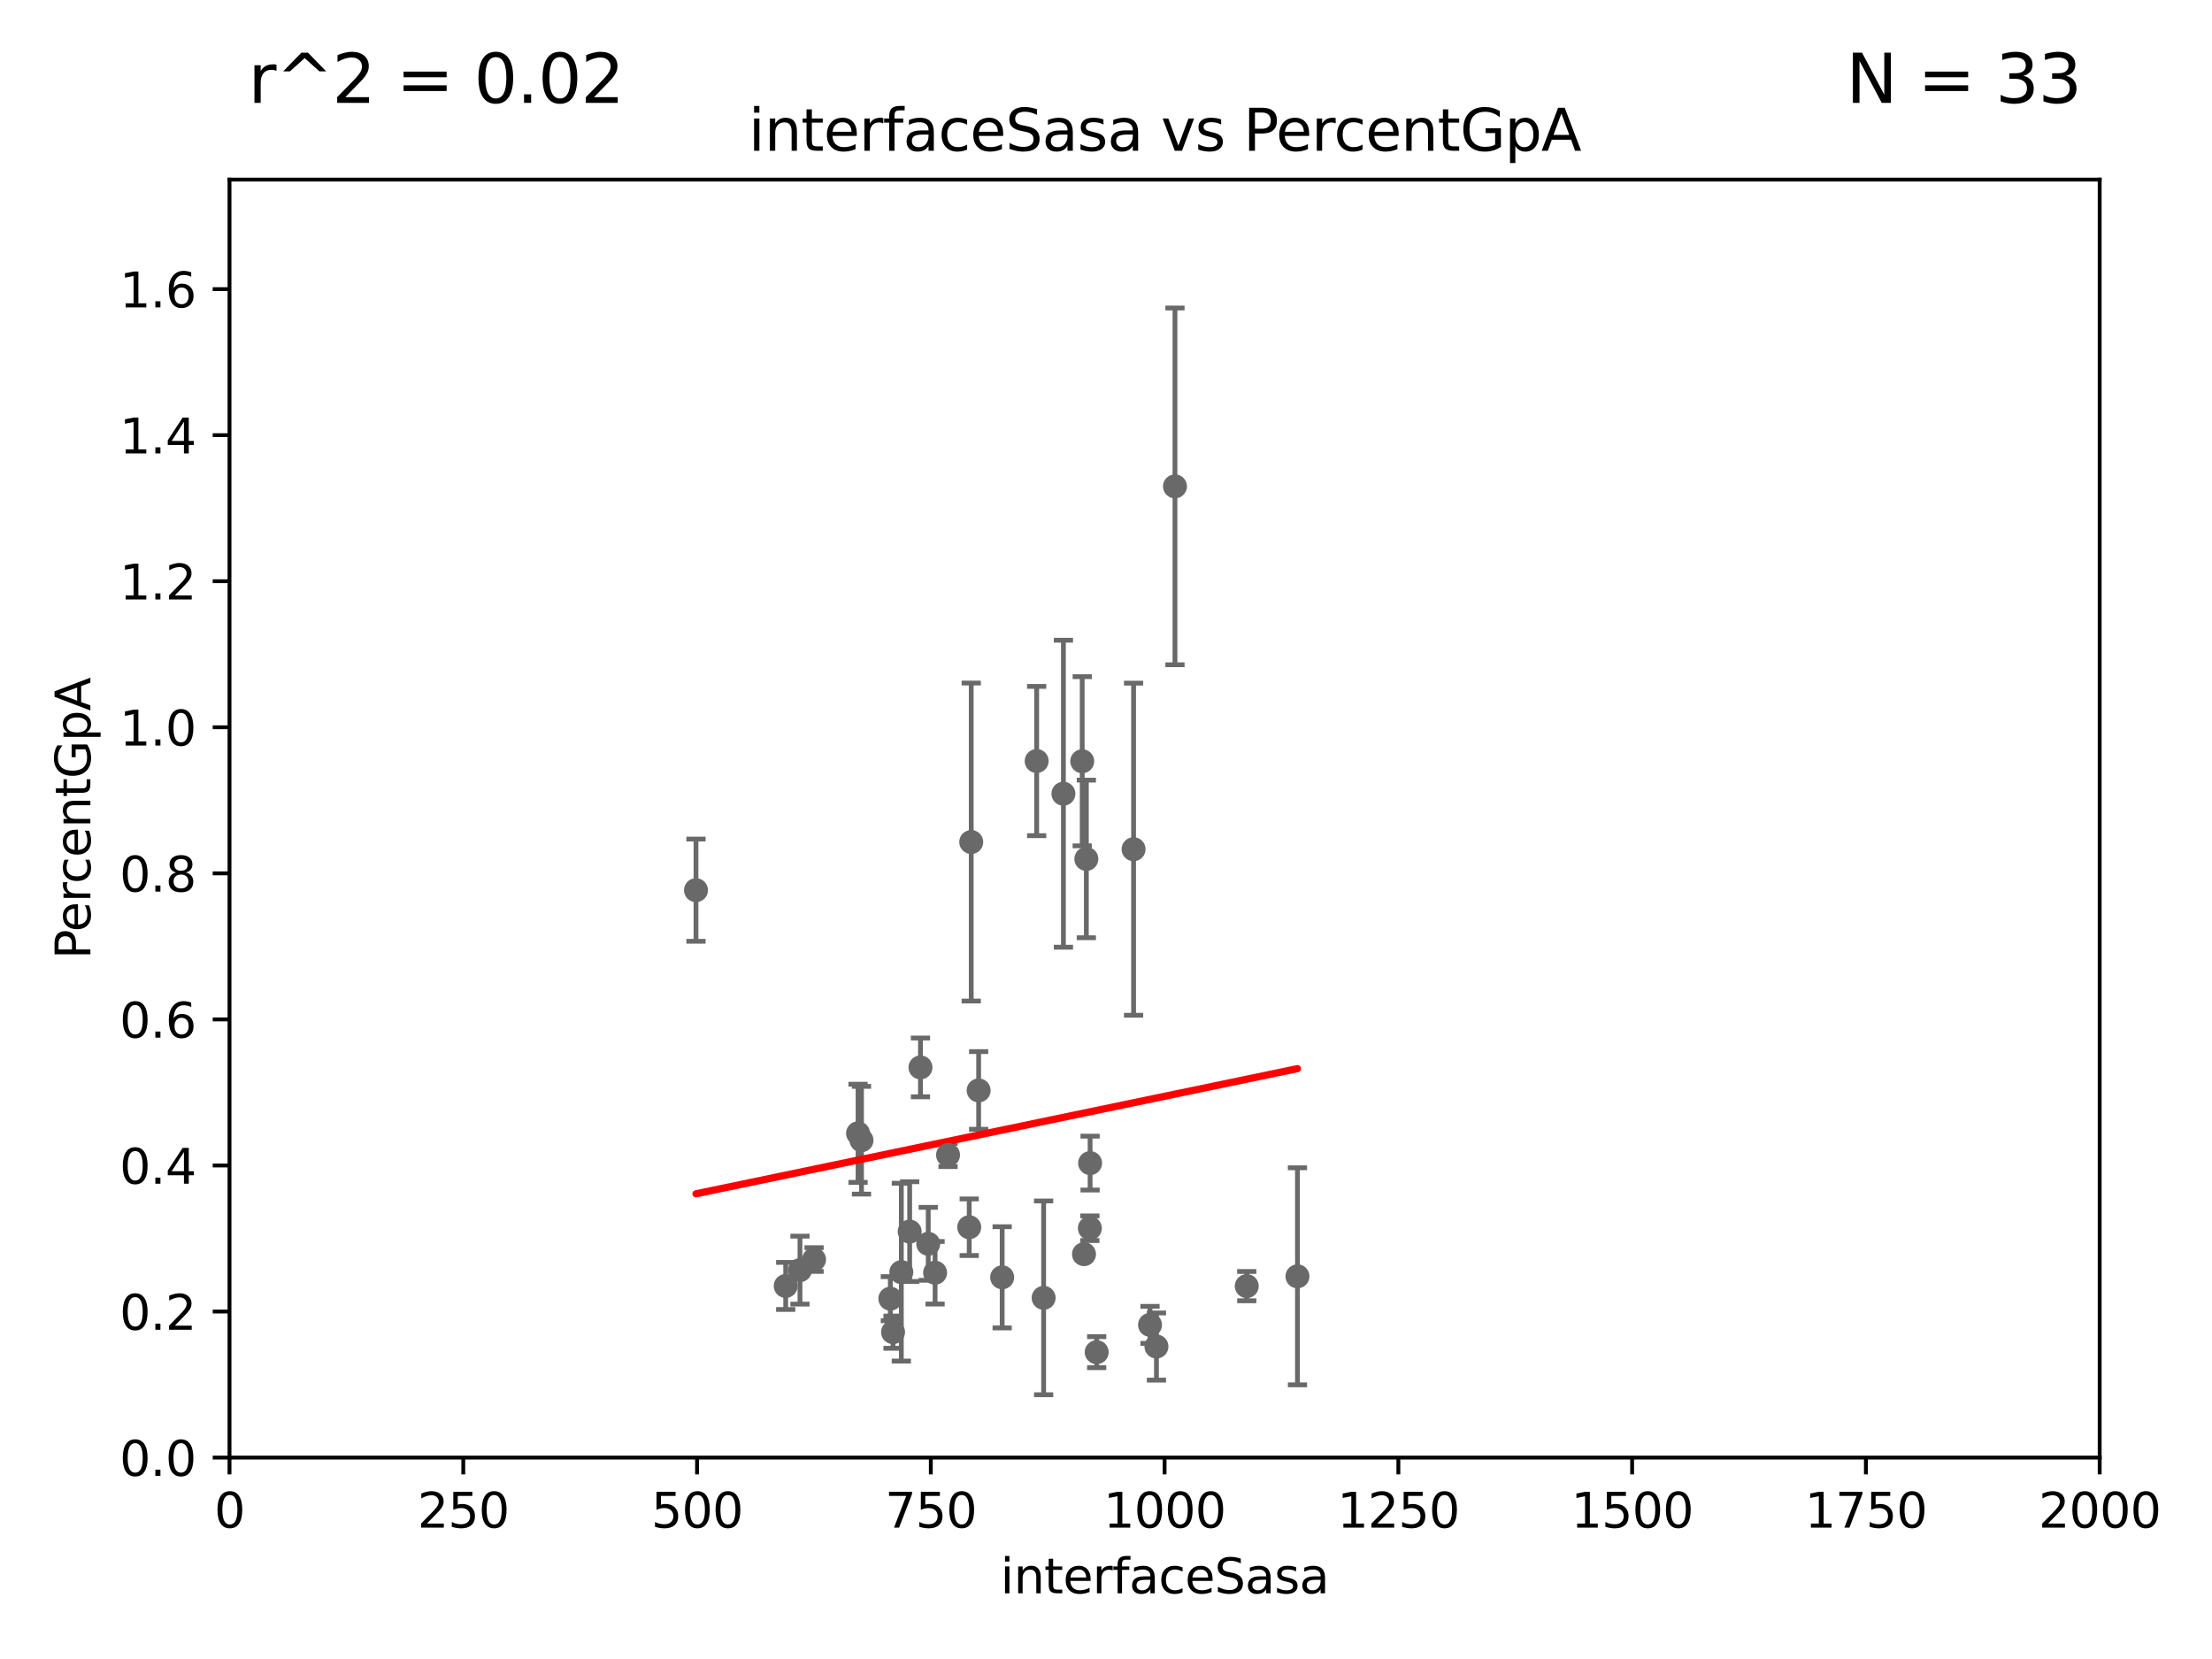 <?xml version="1.0" encoding="utf-8" standalone="no"?>
<!DOCTYPE svg PUBLIC "-//W3C//DTD SVG 1.1//EN"
  "http://www.w3.org/Graphics/SVG/1.1/DTD/svg11.dtd">
<svg xmlns:xlink="http://www.w3.org/1999/xlink" width="460.8pt" height="345.6pt" viewBox="0 0 460.8 345.6" xmlns="http://www.w3.org/2000/svg" version="1.1">
 <defs>
  <style type="text/css">*{stroke-linejoin: round; stroke-linecap: butt}</style>
 </defs>
 <g id="figure_1">
  <g id="patch_1">
   <path d="M 0 345.6 
L 460.8 345.6 
L 460.8 0 
L 0 0 
z
" style="fill: #ffffff"/>
  </g>
  <g id="axes_1">
   <g id="patch_2">
    <path d="M 47.81 303.64 
L 437.4 303.64 
L 437.4 37.411 
L 47.81 37.411 
z
" style="fill: #ffffff"/>
   </g>
   <g id="PathCollection_1">
    <defs>
     <path id="m4c3e871eb5" d="M 0 1.118 
C 0.297 1.118 0.581 1 0.791 0.791 
C 1 0.581 1.118 0.297 1.118 0 
C 1.118 -0.297 1 -0.581 0.791 -0.791 
C 0.581 -1 0.297 -1.118 0 -1.118 
C -0.297 -1.118 -0.581 -1 -0.791 -0.791 
C -1 -0.581 -1.118 -0.297 -1.118 0 
C -1.118 0.297 -1 0.581 -0.791 0.791 
C -0.581 1 -0.297 1.118 0 1.118 
z
" style="stroke: #696969"/>
    </defs>
    <g clip-path="url(#p24ee58d035)">
     <use xlink:href="#m4c3e871eb5" x="163.676" y="267.887" style="fill: #696969; stroke: #696969"/>
     <use xlink:href="#m4c3e871eb5" x="187.764" y="265.011" style="fill: #696969; stroke: #696969"/>
     <use xlink:href="#m4c3e871eb5" x="228.459" y="281.684" style="fill: #696969; stroke: #696969"/>
     <use xlink:href="#m4c3e871eb5" x="169.586" y="262.382" style="fill: #696969; stroke: #696969"/>
     <use xlink:href="#m4c3e871eb5" x="226.307" y="178.932" style="fill: #696969; stroke: #696969"/>
     <use xlink:href="#m4c3e871eb5" x="186.037" y="277.51" style="fill: #696969; stroke: #696969"/>
     <use xlink:href="#m4c3e871eb5" x="178.747" y="236.087" style="fill: #696969; stroke: #696969"/>
     <use xlink:href="#m4c3e871eb5" x="217.408" y="270.364" style="fill: #696969; stroke: #696969"/>
     <use xlink:href="#m4c3e871eb5" x="193.369" y="259.109" style="fill: #696969; stroke: #696969"/>
     <use xlink:href="#m4c3e871eb5" x="202.325" y="175.412" style="fill: #696969; stroke: #696969"/>
     <use xlink:href="#m4c3e871eb5" x="239.57" y="275.993" style="fill: #696969; stroke: #696969"/>
     <use xlink:href="#m4c3e871eb5" x="270.285" y="265.881" style="fill: #696969; stroke: #696969"/>
     <use xlink:href="#m4c3e871eb5" x="227.039" y="255.861" style="fill: #696969; stroke: #696969"/>
     <use xlink:href="#m4c3e871eb5" x="236.146" y="176.907" style="fill: #696969; stroke: #696969"/>
     <use xlink:href="#m4c3e871eb5" x="240.91" y="280.507" style="fill: #696969; stroke: #696969"/>
     <use xlink:href="#m4c3e871eb5" x="189.5" y="256.559" style="fill: #696969; stroke: #696969"/>
     <use xlink:href="#m4c3e871eb5" x="203.87" y="227.157" style="fill: #696969; stroke: #696969"/>
     <use xlink:href="#m4c3e871eb5" x="201.905" y="255.653" style="fill: #696969; stroke: #696969"/>
     <use xlink:href="#m4c3e871eb5" x="194.796" y="265.133" style="fill: #696969; stroke: #696969"/>
     <use xlink:href="#m4c3e871eb5" x="208.769" y="266.089" style="fill: #696969; stroke: #696969"/>
     <use xlink:href="#m4c3e871eb5" x="166.649" y="264.592" style="fill: #696969; stroke: #696969"/>
     <use xlink:href="#m4c3e871eb5" x="179.464" y="237.535" style="fill: #696969; stroke: #696969"/>
     <use xlink:href="#m4c3e871eb5" x="227.088" y="242.295" style="fill: #696969; stroke: #696969"/>
     <use xlink:href="#m4c3e871eb5" x="197.496" y="240.605" style="fill: #696969; stroke: #696969"/>
     <use xlink:href="#m4c3e871eb5" x="144.987" y="185.44" style="fill: #696969; stroke: #696969"/>
     <use xlink:href="#m4c3e871eb5" x="259.72" y="267.923" style="fill: #696969; stroke: #696969"/>
     <use xlink:href="#m4c3e871eb5" x="215.957" y="158.536" style="fill: #696969; stroke: #696969"/>
     <use xlink:href="#m4c3e871eb5" x="225.816" y="261.263" style="fill: #696969; stroke: #696969"/>
     <use xlink:href="#m4c3e871eb5" x="191.75" y="222.361" style="fill: #696969; stroke: #696969"/>
     <use xlink:href="#m4c3e871eb5" x="244.769" y="101.32" style="fill: #696969; stroke: #696969"/>
     <use xlink:href="#m4c3e871eb5" x="225.446" y="158.583" style="fill: #696969; stroke: #696969"/>
     <use xlink:href="#m4c3e871eb5" x="185.474" y="270.538" style="fill: #696969; stroke: #696969"/>
     <use xlink:href="#m4c3e871eb5" x="221.528" y="165.344" style="fill: #696969; stroke: #696969"/>
    </g>
   </g>
   <g id="matplotlib.axis_1">
    <g id="xtick_1">
     <g id="line2d_1">
      <defs>
       <path id="m05a9e39e7e" d="M 0 0 
L 0 3.5 
" style="stroke: #000000; stroke-width: 0.8"/>
      </defs>
      <g>
       <use xlink:href="#m05a9e39e7e" x="47.81" y="303.64" style="stroke: #000000; stroke-width: 0.8"/>
      </g>
     </g>
     <g id="text_1">
      <!-- 0 -->
      <g transform="translate(44.629 318.238)scale(0.1 -0.1)">
       <defs>
        <path id="DejaVuSans-30" d="M 2034 4250 
Q 1547 4250 1301 3770 
Q 1056 3291 1056 2328 
Q 1056 1369 1301 889 
Q 1547 409 2034 409 
Q 2525 409 2770 889 
Q 3016 1369 3016 2328 
Q 3016 3291 2770 3770 
Q 2525 4250 2034 4250 
z
M 2034 4750 
Q 2819 4750 3233 4129 
Q 3647 3509 3647 2328 
Q 3647 1150 3233 529 
Q 2819 -91 2034 -91 
Q 1250 -91 836 529 
Q 422 1150 422 2328 
Q 422 3509 836 4129 
Q 1250 4750 2034 4750 
z
" transform="scale(0.016)"/>
       </defs>
       <use xlink:href="#DejaVuSans-30"/>
      </g>
     </g>
    </g>
    <g id="xtick_2">
     <g id="line2d_2">
      <g>
       <use xlink:href="#m05a9e39e7e" x="96.509" y="303.64" style="stroke: #000000; stroke-width: 0.8"/>
      </g>
     </g>
     <g id="text_2">
      <!-- 250 -->
      <g transform="translate(86.965 318.238)scale(0.1 -0.1)">
       <defs>
        <path id="DejaVuSans-32" d="M 1228 531 
L 3431 531 
L 3431 0 
L 469 0 
L 469 531 
Q 828 903 1448 1529 
Q 2069 2156 2228 2338 
Q 2531 2678 2651 2914 
Q 2772 3150 2772 3378 
Q 2772 3750 2511 3984 
Q 2250 4219 1831 4219 
Q 1534 4219 1204 4116 
Q 875 4013 500 3803 
L 500 4441 
Q 881 4594 1212 4672 
Q 1544 4750 1819 4750 
Q 2544 4750 2975 4387 
Q 3406 4025 3406 3419 
Q 3406 3131 3298 2873 
Q 3191 2616 2906 2266 
Q 2828 2175 2409 1742 
Q 1991 1309 1228 531 
z
" transform="scale(0.016)"/>
        <path id="DejaVuSans-35" d="M 691 4666 
L 3169 4666 
L 3169 4134 
L 1269 4134 
L 1269 2991 
Q 1406 3038 1543 3061 
Q 1681 3084 1819 3084 
Q 2600 3084 3056 2656 
Q 3513 2228 3513 1497 
Q 3513 744 3044 326 
Q 2575 -91 1722 -91 
Q 1428 -91 1123 -41 
Q 819 9 494 109 
L 494 744 
Q 775 591 1075 516 
Q 1375 441 1709 441 
Q 2250 441 2565 725 
Q 2881 1009 2881 1497 
Q 2881 1984 2565 2268 
Q 2250 2553 1709 2553 
Q 1456 2553 1204 2497 
Q 953 2441 691 2322 
L 691 4666 
z
" transform="scale(0.016)"/>
       </defs>
       <use xlink:href="#DejaVuSans-32"/>
       <use xlink:href="#DejaVuSans-35" x="63.623"/>
       <use xlink:href="#DejaVuSans-30" x="127.246"/>
      </g>
     </g>
    </g>
    <g id="xtick_3">
     <g id="line2d_3">
      <g>
       <use xlink:href="#m05a9e39e7e" x="145.208" y="303.64" style="stroke: #000000; stroke-width: 0.8"/>
      </g>
     </g>
     <g id="text_3">
      <!-- 500 -->
      <g transform="translate(135.664 318.238)scale(0.1 -0.1)">
       <use xlink:href="#DejaVuSans-35"/>
       <use xlink:href="#DejaVuSans-30" x="63.623"/>
       <use xlink:href="#DejaVuSans-30" x="127.246"/>
      </g>
     </g>
    </g>
    <g id="xtick_4">
     <g id="line2d_4">
      <g>
       <use xlink:href="#m05a9e39e7e" x="193.906" y="303.64" style="stroke: #000000; stroke-width: 0.8"/>
      </g>
     </g>
     <g id="text_4">
      <!-- 750 -->
      <g transform="translate(184.363 318.238)scale(0.1 -0.1)">
       <defs>
        <path id="DejaVuSans-37" d="M 525 4666 
L 3525 4666 
L 3525 4397 
L 1831 0 
L 1172 0 
L 2766 4134 
L 525 4134 
L 525 4666 
z
" transform="scale(0.016)"/>
       </defs>
       <use xlink:href="#DejaVuSans-37"/>
       <use xlink:href="#DejaVuSans-35" x="63.623"/>
       <use xlink:href="#DejaVuSans-30" x="127.246"/>
      </g>
     </g>
    </g>
    <g id="xtick_5">
     <g id="line2d_5">
      <g>
       <use xlink:href="#m05a9e39e7e" x="242.605" y="303.64" style="stroke: #000000; stroke-width: 0.8"/>
      </g>
     </g>
     <g id="text_5">
      <!-- 1000 -->
      <g transform="translate(229.88 318.238)scale(0.1 -0.1)">
       <defs>
        <path id="DejaVuSans-31" d="M 794 531 
L 1825 531 
L 1825 4091 
L 703 3866 
L 703 4441 
L 1819 4666 
L 2450 4666 
L 2450 531 
L 3481 531 
L 3481 0 
L 794 0 
L 794 531 
z
" transform="scale(0.016)"/>
       </defs>
       <use xlink:href="#DejaVuSans-31"/>
       <use xlink:href="#DejaVuSans-30" x="63.623"/>
       <use xlink:href="#DejaVuSans-30" x="127.246"/>
       <use xlink:href="#DejaVuSans-30" x="190.869"/>
      </g>
     </g>
    </g>
    <g id="xtick_6">
     <g id="line2d_6">
      <g>
       <use xlink:href="#m05a9e39e7e" x="291.304" y="303.64" style="stroke: #000000; stroke-width: 0.8"/>
      </g>
     </g>
     <g id="text_6">
      <!-- 1250 -->
      <g transform="translate(278.579 318.238)scale(0.1 -0.1)">
       <use xlink:href="#DejaVuSans-31"/>
       <use xlink:href="#DejaVuSans-32" x="63.623"/>
       <use xlink:href="#DejaVuSans-35" x="127.246"/>
       <use xlink:href="#DejaVuSans-30" x="190.869"/>
      </g>
     </g>
    </g>
    <g id="xtick_7">
     <g id="line2d_7">
      <g>
       <use xlink:href="#m05a9e39e7e" x="340.002" y="303.64" style="stroke: #000000; stroke-width: 0.8"/>
      </g>
     </g>
     <g id="text_7">
      <!-- 1500 -->
      <g transform="translate(327.277 318.238)scale(0.1 -0.1)">
       <use xlink:href="#DejaVuSans-31"/>
       <use xlink:href="#DejaVuSans-35" x="63.623"/>
       <use xlink:href="#DejaVuSans-30" x="127.246"/>
       <use xlink:href="#DejaVuSans-30" x="190.869"/>
      </g>
     </g>
    </g>
    <g id="xtick_8">
     <g id="line2d_8">
      <g>
       <use xlink:href="#m05a9e39e7e" x="388.701" y="303.64" style="stroke: #000000; stroke-width: 0.8"/>
      </g>
     </g>
     <g id="text_8">
      <!-- 1750 -->
      <g transform="translate(375.976 318.238)scale(0.1 -0.1)">
       <use xlink:href="#DejaVuSans-31"/>
       <use xlink:href="#DejaVuSans-37" x="63.623"/>
       <use xlink:href="#DejaVuSans-35" x="127.246"/>
       <use xlink:href="#DejaVuSans-30" x="190.869"/>
      </g>
     </g>
    </g>
    <g id="xtick_9">
     <g id="line2d_9">
      <g>
       <use xlink:href="#m05a9e39e7e" x="437.4" y="303.64" style="stroke: #000000; stroke-width: 0.8"/>
      </g>
     </g>
     <g id="text_9">
      <!-- 2000 -->
      <g transform="translate(424.675 318.238)scale(0.1 -0.1)">
       <use xlink:href="#DejaVuSans-32"/>
       <use xlink:href="#DejaVuSans-30" x="63.623"/>
       <use xlink:href="#DejaVuSans-30" x="127.246"/>
       <use xlink:href="#DejaVuSans-30" x="190.869"/>
      </g>
     </g>
    </g>
    <g id="text_10">
     <!-- interfaceSasa -->
     <g transform="translate(208.398 331.917)scale(0.1 -0.1)">
      <defs>
       <path id="DejaVuSans-69" d="M 603 3500 
L 1178 3500 
L 1178 0 
L 603 0 
L 603 3500 
z
M 603 4863 
L 1178 4863 
L 1178 4134 
L 603 4134 
L 603 4863 
z
" transform="scale(0.016)"/>
       <path id="DejaVuSans-6e" d="M 3513 2113 
L 3513 0 
L 2938 0 
L 2938 2094 
Q 2938 2591 2744 2837 
Q 2550 3084 2163 3084 
Q 1697 3084 1428 2787 
Q 1159 2491 1159 1978 
L 1159 0 
L 581 0 
L 581 3500 
L 1159 3500 
L 1159 2956 
Q 1366 3272 1645 3428 
Q 1925 3584 2291 3584 
Q 2894 3584 3203 3211 
Q 3513 2838 3513 2113 
z
" transform="scale(0.016)"/>
       <path id="DejaVuSans-74" d="M 1172 4494 
L 1172 3500 
L 2356 3500 
L 2356 3053 
L 1172 3053 
L 1172 1153 
Q 1172 725 1289 603 
Q 1406 481 1766 481 
L 2356 481 
L 2356 0 
L 1766 0 
Q 1100 0 847 248 
Q 594 497 594 1153 
L 594 3053 
L 172 3053 
L 172 3500 
L 594 3500 
L 594 4494 
L 1172 4494 
z
" transform="scale(0.016)"/>
       <path id="DejaVuSans-65" d="M 3597 1894 
L 3597 1613 
L 953 1613 
Q 991 1019 1311 708 
Q 1631 397 2203 397 
Q 2534 397 2845 478 
Q 3156 559 3463 722 
L 3463 178 
Q 3153 47 2828 -22 
Q 2503 -91 2169 -91 
Q 1331 -91 842 396 
Q 353 884 353 1716 
Q 353 2575 817 3079 
Q 1281 3584 2069 3584 
Q 2775 3584 3186 3129 
Q 3597 2675 3597 1894 
z
M 3022 2063 
Q 3016 2534 2758 2815 
Q 2500 3097 2075 3097 
Q 1594 3097 1305 2825 
Q 1016 2553 972 2059 
L 3022 2063 
z
" transform="scale(0.016)"/>
       <path id="DejaVuSans-72" d="M 2631 2963 
Q 2534 3019 2420 3045 
Q 2306 3072 2169 3072 
Q 1681 3072 1420 2755 
Q 1159 2438 1159 1844 
L 1159 0 
L 581 0 
L 581 3500 
L 1159 3500 
L 1159 2956 
Q 1341 3275 1631 3429 
Q 1922 3584 2338 3584 
Q 2397 3584 2469 3576 
Q 2541 3569 2628 3553 
L 2631 2963 
z
" transform="scale(0.016)"/>
       <path id="DejaVuSans-66" d="M 2375 4863 
L 2375 4384 
L 1825 4384 
Q 1516 4384 1395 4259 
Q 1275 4134 1275 3809 
L 1275 3500 
L 2222 3500 
L 2222 3053 
L 1275 3053 
L 1275 0 
L 697 0 
L 697 3053 
L 147 3053 
L 147 3500 
L 697 3500 
L 697 3744 
Q 697 4328 969 4595 
Q 1241 4863 1831 4863 
L 2375 4863 
z
" transform="scale(0.016)"/>
       <path id="DejaVuSans-61" d="M 2194 1759 
Q 1497 1759 1228 1600 
Q 959 1441 959 1056 
Q 959 750 1161 570 
Q 1363 391 1709 391 
Q 2188 391 2477 730 
Q 2766 1069 2766 1631 
L 2766 1759 
L 2194 1759 
z
M 3341 1997 
L 3341 0 
L 2766 0 
L 2766 531 
Q 2569 213 2275 61 
Q 1981 -91 1556 -91 
Q 1019 -91 701 211 
Q 384 513 384 1019 
Q 384 1609 779 1909 
Q 1175 2209 1959 2209 
L 2766 2209 
L 2766 2266 
Q 2766 2663 2505 2880 
Q 2244 3097 1772 3097 
Q 1472 3097 1187 3025 
Q 903 2953 641 2809 
L 641 3341 
Q 956 3463 1253 3523 
Q 1550 3584 1831 3584 
Q 2591 3584 2966 3190 
Q 3341 2797 3341 1997 
z
" transform="scale(0.016)"/>
       <path id="DejaVuSans-63" d="M 3122 3366 
L 3122 2828 
Q 2878 2963 2633 3030 
Q 2388 3097 2138 3097 
Q 1578 3097 1268 2742 
Q 959 2388 959 1747 
Q 959 1106 1268 751 
Q 1578 397 2138 397 
Q 2388 397 2633 464 
Q 2878 531 3122 666 
L 3122 134 
Q 2881 22 2623 -34 
Q 2366 -91 2075 -91 
Q 1284 -91 818 406 
Q 353 903 353 1747 
Q 353 2603 823 3093 
Q 1294 3584 2113 3584 
Q 2378 3584 2631 3529 
Q 2884 3475 3122 3366 
z
" transform="scale(0.016)"/>
       <path id="DejaVuSans-53" d="M 3425 4513 
L 3425 3897 
Q 3066 4069 2747 4153 
Q 2428 4238 2131 4238 
Q 1616 4238 1336 4038 
Q 1056 3838 1056 3469 
Q 1056 3159 1242 3001 
Q 1428 2844 1947 2747 
L 2328 2669 
Q 3034 2534 3370 2195 
Q 3706 1856 3706 1288 
Q 3706 609 3251 259 
Q 2797 -91 1919 -91 
Q 1588 -91 1214 -16 
Q 841 59 441 206 
L 441 856 
Q 825 641 1194 531 
Q 1563 422 1919 422 
Q 2459 422 2753 634 
Q 3047 847 3047 1241 
Q 3047 1584 2836 1778 
Q 2625 1972 2144 2069 
L 1759 2144 
Q 1053 2284 737 2584 
Q 422 2884 422 3419 
Q 422 4038 858 4394 
Q 1294 4750 2059 4750 
Q 2388 4750 2728 4690 
Q 3069 4631 3425 4513 
z
" transform="scale(0.016)"/>
       <path id="DejaVuSans-73" d="M 2834 3397 
L 2834 2853 
Q 2591 2978 2328 3040 
Q 2066 3103 1784 3103 
Q 1356 3103 1142 2972 
Q 928 2841 928 2578 
Q 928 2378 1081 2264 
Q 1234 2150 1697 2047 
L 1894 2003 
Q 2506 1872 2764 1633 
Q 3022 1394 3022 966 
Q 3022 478 2636 193 
Q 2250 -91 1575 -91 
Q 1294 -91 989 -36 
Q 684 19 347 128 
L 347 722 
Q 666 556 975 473 
Q 1284 391 1588 391 
Q 1994 391 2212 530 
Q 2431 669 2431 922 
Q 2431 1156 2273 1281 
Q 2116 1406 1581 1522 
L 1381 1569 
Q 847 1681 609 1914 
Q 372 2147 372 2553 
Q 372 3047 722 3315 
Q 1072 3584 1716 3584 
Q 2034 3584 2315 3537 
Q 2597 3491 2834 3397 
z
" transform="scale(0.016)"/>
      </defs>
      <use xlink:href="#DejaVuSans-69"/>
      <use xlink:href="#DejaVuSans-6e" x="27.783"/>
      <use xlink:href="#DejaVuSans-74" x="91.162"/>
      <use xlink:href="#DejaVuSans-65" x="130.371"/>
      <use xlink:href="#DejaVuSans-72" x="191.895"/>
      <use xlink:href="#DejaVuSans-66" x="233.008"/>
      <use xlink:href="#DejaVuSans-61" x="268.213"/>
      <use xlink:href="#DejaVuSans-63" x="329.492"/>
      <use xlink:href="#DejaVuSans-65" x="384.473"/>
      <use xlink:href="#DejaVuSans-53" x="445.996"/>
      <use xlink:href="#DejaVuSans-61" x="509.473"/>
      <use xlink:href="#DejaVuSans-73" x="570.752"/>
      <use xlink:href="#DejaVuSans-61" x="622.852"/>
     </g>
    </g>
   </g>
   <g id="matplotlib.axis_2">
    <g id="ytick_1">
     <g id="line2d_10">
      <defs>
       <path id="m66c15d3ea8" d="M 0 0 
L -3.5 0 
" style="stroke: #000000; stroke-width: 0.8"/>
      </defs>
      <g>
       <use xlink:href="#m66c15d3ea8" x="47.81" y="303.64" style="stroke: #000000; stroke-width: 0.8"/>
      </g>
     </g>
     <g id="text_11">
      <!-- 0.0 -->
      <g transform="translate(24.907 307.439)scale(0.1 -0.1)">
       <defs>
        <path id="DejaVuSans-2e" d="M 684 794 
L 1344 794 
L 1344 0 
L 684 0 
L 684 794 
z
" transform="scale(0.016)"/>
       </defs>
       <use xlink:href="#DejaVuSans-30"/>
       <use xlink:href="#DejaVuSans-2e" x="63.623"/>
       <use xlink:href="#DejaVuSans-30" x="95.41"/>
      </g>
     </g>
    </g>
    <g id="ytick_2">
     <g id="line2d_11">
      <g>
       <use xlink:href="#m66c15d3ea8" x="47.81" y="273.214" style="stroke: #000000; stroke-width: 0.8"/>
      </g>
     </g>
     <g id="text_12">
      <!-- 0.2 -->
      <g transform="translate(24.907 277.013)scale(0.1 -0.1)">
       <use xlink:href="#DejaVuSans-30"/>
       <use xlink:href="#DejaVuSans-2e" x="63.623"/>
       <use xlink:href="#DejaVuSans-32" x="95.41"/>
      </g>
     </g>
    </g>
    <g id="ytick_3">
     <g id="line2d_12">
      <g>
       <use xlink:href="#m66c15d3ea8" x="47.81" y="242.788" style="stroke: #000000; stroke-width: 0.8"/>
      </g>
     </g>
     <g id="text_13">
      <!-- 0.4 -->
      <g transform="translate(24.907 246.587)scale(0.1 -0.1)">
       <defs>
        <path id="DejaVuSans-34" d="M 2419 4116 
L 825 1625 
L 2419 1625 
L 2419 4116 
z
M 2253 4666 
L 3047 4666 
L 3047 1625 
L 3713 1625 
L 3713 1100 
L 3047 1100 
L 3047 0 
L 2419 0 
L 2419 1100 
L 313 1100 
L 313 1709 
L 2253 4666 
z
" transform="scale(0.016)"/>
       </defs>
       <use xlink:href="#DejaVuSans-30"/>
       <use xlink:href="#DejaVuSans-2e" x="63.623"/>
       <use xlink:href="#DejaVuSans-34" x="95.41"/>
      </g>
     </g>
    </g>
    <g id="ytick_4">
     <g id="line2d_13">
      <g>
       <use xlink:href="#m66c15d3ea8" x="47.81" y="212.362" style="stroke: #000000; stroke-width: 0.8"/>
      </g>
     </g>
     <g id="text_14">
      <!-- 0.6 -->
      <g transform="translate(24.907 216.161)scale(0.1 -0.1)">
       <defs>
        <path id="DejaVuSans-36" d="M 2113 2584 
Q 1688 2584 1439 2293 
Q 1191 2003 1191 1497 
Q 1191 994 1439 701 
Q 1688 409 2113 409 
Q 2538 409 2786 701 
Q 3034 994 3034 1497 
Q 3034 2003 2786 2293 
Q 2538 2584 2113 2584 
z
M 3366 4563 
L 3366 3988 
Q 3128 4100 2886 4159 
Q 2644 4219 2406 4219 
Q 1781 4219 1451 3797 
Q 1122 3375 1075 2522 
Q 1259 2794 1537 2939 
Q 1816 3084 2150 3084 
Q 2853 3084 3261 2657 
Q 3669 2231 3669 1497 
Q 3669 778 3244 343 
Q 2819 -91 2113 -91 
Q 1303 -91 875 529 
Q 447 1150 447 2328 
Q 447 3434 972 4092 
Q 1497 4750 2381 4750 
Q 2619 4750 2861 4703 
Q 3103 4656 3366 4563 
z
" transform="scale(0.016)"/>
       </defs>
       <use xlink:href="#DejaVuSans-30"/>
       <use xlink:href="#DejaVuSans-2e" x="63.623"/>
       <use xlink:href="#DejaVuSans-36" x="95.41"/>
      </g>
     </g>
    </g>
    <g id="ytick_5">
     <g id="line2d_14">
      <g>
       <use xlink:href="#m66c15d3ea8" x="47.81" y="181.935" style="stroke: #000000; stroke-width: 0.8"/>
      </g>
     </g>
     <g id="text_15">
      <!-- 0.8 -->
      <g transform="translate(24.907 185.735)scale(0.1 -0.1)">
       <defs>
        <path id="DejaVuSans-38" d="M 2034 2216 
Q 1584 2216 1326 1975 
Q 1069 1734 1069 1313 
Q 1069 891 1326 650 
Q 1584 409 2034 409 
Q 2484 409 2743 651 
Q 3003 894 3003 1313 
Q 3003 1734 2745 1975 
Q 2488 2216 2034 2216 
z
M 1403 2484 
Q 997 2584 770 2862 
Q 544 3141 544 3541 
Q 544 4100 942 4425 
Q 1341 4750 2034 4750 
Q 2731 4750 3128 4425 
Q 3525 4100 3525 3541 
Q 3525 3141 3298 2862 
Q 3072 2584 2669 2484 
Q 3125 2378 3379 2068 
Q 3634 1759 3634 1313 
Q 3634 634 3220 271 
Q 2806 -91 2034 -91 
Q 1263 -91 848 271 
Q 434 634 434 1313 
Q 434 1759 690 2068 
Q 947 2378 1403 2484 
z
M 1172 3481 
Q 1172 3119 1398 2916 
Q 1625 2713 2034 2713 
Q 2441 2713 2670 2916 
Q 2900 3119 2900 3481 
Q 2900 3844 2670 4047 
Q 2441 4250 2034 4250 
Q 1625 4250 1398 4047 
Q 1172 3844 1172 3481 
z
" transform="scale(0.016)"/>
       </defs>
       <use xlink:href="#DejaVuSans-30"/>
       <use xlink:href="#DejaVuSans-2e" x="63.623"/>
       <use xlink:href="#DejaVuSans-38" x="95.41"/>
      </g>
     </g>
    </g>
    <g id="ytick_6">
     <g id="line2d_15">
      <g>
       <use xlink:href="#m66c15d3ea8" x="47.81" y="151.509" style="stroke: #000000; stroke-width: 0.8"/>
      </g>
     </g>
     <g id="text_16">
      <!-- 1.0 -->
      <g transform="translate(24.907 155.308)scale(0.1 -0.1)">
       <use xlink:href="#DejaVuSans-31"/>
       <use xlink:href="#DejaVuSans-2e" x="63.623"/>
       <use xlink:href="#DejaVuSans-30" x="95.41"/>
      </g>
     </g>
    </g>
    <g id="ytick_7">
     <g id="line2d_16">
      <g>
       <use xlink:href="#m66c15d3ea8" x="47.81" y="121.083" style="stroke: #000000; stroke-width: 0.8"/>
      </g>
     </g>
     <g id="text_17">
      <!-- 1.2 -->
      <g transform="translate(24.907 124.882)scale(0.1 -0.1)">
       <use xlink:href="#DejaVuSans-31"/>
       <use xlink:href="#DejaVuSans-2e" x="63.623"/>
       <use xlink:href="#DejaVuSans-32" x="95.41"/>
      </g>
     </g>
    </g>
    <g id="ytick_8">
     <g id="line2d_17">
      <g>
       <use xlink:href="#m66c15d3ea8" x="47.81" y="90.657" style="stroke: #000000; stroke-width: 0.8"/>
      </g>
     </g>
     <g id="text_18">
      <!-- 1.4 -->
      <g transform="translate(24.907 94.456)scale(0.1 -0.1)">
       <use xlink:href="#DejaVuSans-31"/>
       <use xlink:href="#DejaVuSans-2e" x="63.623"/>
       <use xlink:href="#DejaVuSans-34" x="95.41"/>
      </g>
     </g>
    </g>
    <g id="ytick_9">
     <g id="line2d_18">
      <g>
       <use xlink:href="#m66c15d3ea8" x="47.81" y="60.231" style="stroke: #000000; stroke-width: 0.8"/>
      </g>
     </g>
     <g id="text_19">
      <!-- 1.6 -->
      <g transform="translate(24.907 64.03)scale(0.1 -0.1)">
       <use xlink:href="#DejaVuSans-31"/>
       <use xlink:href="#DejaVuSans-2e" x="63.623"/>
       <use xlink:href="#DejaVuSans-36" x="95.41"/>
      </g>
     </g>
    </g>
    <g id="text_20">
     <!-- PercentGpA -->
     <g transform="translate(18.827 199.802)rotate(-90)scale(0.1 -0.1)">
      <defs>
       <path id="DejaVuSans-50" d="M 1259 4147 
L 1259 2394 
L 2053 2394 
Q 2494 2394 2734 2622 
Q 2975 2850 2975 3272 
Q 2975 3691 2734 3919 
Q 2494 4147 2053 4147 
L 1259 4147 
z
M 628 4666 
L 2053 4666 
Q 2838 4666 3239 4311 
Q 3641 3956 3641 3272 
Q 3641 2581 3239 2228 
Q 2838 1875 2053 1875 
L 1259 1875 
L 1259 0 
L 628 0 
L 628 4666 
z
" transform="scale(0.016)"/>
       <path id="DejaVuSans-47" d="M 3809 666 
L 3809 1919 
L 2778 1919 
L 2778 2438 
L 4434 2438 
L 4434 434 
Q 4069 175 3628 42 
Q 3188 -91 2688 -91 
Q 1594 -91 976 548 
Q 359 1188 359 2328 
Q 359 3472 976 4111 
Q 1594 4750 2688 4750 
Q 3144 4750 3555 4637 
Q 3966 4525 4313 4306 
L 4313 3634 
Q 3963 3931 3569 4081 
Q 3175 4231 2741 4231 
Q 1884 4231 1454 3753 
Q 1025 3275 1025 2328 
Q 1025 1384 1454 906 
Q 1884 428 2741 428 
Q 3075 428 3337 486 
Q 3600 544 3809 666 
z
" transform="scale(0.016)"/>
       <path id="DejaVuSans-70" d="M 1159 525 
L 1159 -1331 
L 581 -1331 
L 581 3500 
L 1159 3500 
L 1159 2969 
Q 1341 3281 1617 3432 
Q 1894 3584 2278 3584 
Q 2916 3584 3314 3078 
Q 3713 2572 3713 1747 
Q 3713 922 3314 415 
Q 2916 -91 2278 -91 
Q 1894 -91 1617 61 
Q 1341 213 1159 525 
z
M 3116 1747 
Q 3116 2381 2855 2742 
Q 2594 3103 2138 3103 
Q 1681 3103 1420 2742 
Q 1159 2381 1159 1747 
Q 1159 1113 1420 752 
Q 1681 391 2138 391 
Q 2594 391 2855 752 
Q 3116 1113 3116 1747 
z
" transform="scale(0.016)"/>
       <path id="DejaVuSans-41" d="M 2188 4044 
L 1331 1722 
L 3047 1722 
L 2188 4044 
z
M 1831 4666 
L 2547 4666 
L 4325 0 
L 3669 0 
L 3244 1197 
L 1141 1197 
L 716 0 
L 50 0 
L 1831 4666 
z
" transform="scale(0.016)"/>
      </defs>
      <use xlink:href="#DejaVuSans-50"/>
      <use xlink:href="#DejaVuSans-65" x="56.678"/>
      <use xlink:href="#DejaVuSans-72" x="118.201"/>
      <use xlink:href="#DejaVuSans-63" x="157.064"/>
      <use xlink:href="#DejaVuSans-65" x="212.045"/>
      <use xlink:href="#DejaVuSans-6e" x="273.568"/>
      <use xlink:href="#DejaVuSans-74" x="336.947"/>
      <use xlink:href="#DejaVuSans-47" x="376.156"/>
      <use xlink:href="#DejaVuSans-70" x="453.646"/>
      <use xlink:href="#DejaVuSans-41" x="517.123"/>
     </g>
    </g>
   </g>
   <g id="LineCollection_1">
    <path d="M 163.676 272.79 
L 163.676 262.985 
" clip-path="url(#p24ee58d035)" style="fill: none; stroke: #696969"/>
    <path d="M 187.764 283.532 
L 187.764 246.489 
" clip-path="url(#p24ee58d035)" style="fill: none; stroke: #696969"/>
    <path d="M 228.459 284.913 
L 228.459 278.454 
" clip-path="url(#p24ee58d035)" style="fill: none; stroke: #696969"/>
    <path d="M 169.586 264.854 
L 169.586 259.909 
" clip-path="url(#p24ee58d035)" style="fill: none; stroke: #696969"/>
    <path d="M 226.307 195.35 
L 226.307 162.514 
" clip-path="url(#p24ee58d035)" style="fill: none; stroke: #696969"/>
    <path d="M 186.037 280.867 
L 186.037 274.153 
" clip-path="url(#p24ee58d035)" style="fill: none; stroke: #696969"/>
    <path d="M 178.747 246.314 
L 178.747 225.861 
" clip-path="url(#p24ee58d035)" style="fill: none; stroke: #696969"/>
    <path d="M 217.408 290.551 
L 217.408 250.176 
" clip-path="url(#p24ee58d035)" style="fill: none; stroke: #696969"/>
    <path d="M 193.369 266.702 
L 193.369 251.515 
" clip-path="url(#p24ee58d035)" style="fill: none; stroke: #696969"/>
    <path d="M 202.325 208.531 
L 202.325 142.292 
" clip-path="url(#p24ee58d035)" style="fill: none; stroke: #696969"/>
    <path d="M 239.57 279.847 
L 239.57 272.138 
" clip-path="url(#p24ee58d035)" style="fill: none; stroke: #696969"/>
    <path d="M 270.285 288.487 
L 270.285 243.274 
" clip-path="url(#p24ee58d035)" style="fill: none; stroke: #696969"/>
    <path d="M 227.039 258.429 
L 227.039 253.294 
" clip-path="url(#p24ee58d035)" style="fill: none; stroke: #696969"/>
    <path d="M 236.146 211.498 
L 236.146 142.316 
" clip-path="url(#p24ee58d035)" style="fill: none; stroke: #696969"/>
    <path d="M 240.91 287.502 
L 240.91 273.513 
" clip-path="url(#p24ee58d035)" style="fill: none; stroke: #696969"/>
    <path d="M 189.5 266.95 
L 189.5 246.168 
" clip-path="url(#p24ee58d035)" style="fill: none; stroke: #696969"/>
    <path d="M 203.87 235.252 
L 203.87 219.062 
" clip-path="url(#p24ee58d035)" style="fill: none; stroke: #696969"/>
    <path d="M 201.905 261.549 
L 201.905 249.756 
" clip-path="url(#p24ee58d035)" style="fill: none; stroke: #696969"/>
    <path d="M 194.796 271.649 
L 194.796 258.618 
" clip-path="url(#p24ee58d035)" style="fill: none; stroke: #696969"/>
    <path d="M 208.769 276.629 
L 208.769 255.55 
" clip-path="url(#p24ee58d035)" style="fill: none; stroke: #696969"/>
    <path d="M 166.649 271.668 
L 166.649 257.516 
" clip-path="url(#p24ee58d035)" style="fill: none; stroke: #696969"/>
    <path d="M 179.464 248.756 
L 179.464 226.314 
" clip-path="url(#p24ee58d035)" style="fill: none; stroke: #696969"/>
    <path d="M 227.088 247.904 
L 227.088 236.685 
" clip-path="url(#p24ee58d035)" style="fill: none; stroke: #696969"/>
    <path d="M 197.496 243.025 
L 197.496 238.186 
" clip-path="url(#p24ee58d035)" style="fill: none; stroke: #696969"/>
    <path d="M 144.987 196.087 
L 144.987 174.793 
" clip-path="url(#p24ee58d035)" style="fill: none; stroke: #696969"/>
    <path d="M 259.72 270.974 
L 259.72 264.873 
" clip-path="url(#p24ee58d035)" style="fill: none; stroke: #696969"/>
    <path d="M 215.957 174.083 
L 215.957 142.99 
" clip-path="url(#p24ee58d035)" style="fill: none; stroke: #696969"/>
    <path d="M 225.816 262.228 
L 225.816 260.299 
" clip-path="url(#p24ee58d035)" style="fill: none; stroke: #696969"/>
    <path d="M 191.75 228.483 
L 191.75 216.24 
" clip-path="url(#p24ee58d035)" style="fill: none; stroke: #696969"/>
    <path d="M 244.769 138.481 
L 244.769 64.16 
" clip-path="url(#p24ee58d035)" style="fill: none; stroke: #696969"/>
    <path d="M 225.446 176.204 
L 225.446 140.961 
" clip-path="url(#p24ee58d035)" style="fill: none; stroke: #696969"/>
    <path d="M 185.474 275.129 
L 185.474 265.948 
" clip-path="url(#p24ee58d035)" style="fill: none; stroke: #696969"/>
    <path d="M 221.528 197.32 
L 221.528 133.368 
" clip-path="url(#p24ee58d035)" style="fill: none; stroke: #696969"/>
   </g>
   <g id="line2d_19">
    <defs>
     <path id="ma2e576b2e9" d="M 2 0 
L -2 -0 
" style="stroke: #696969"/>
    </defs>
    <g clip-path="url(#p24ee58d035)">
     <use xlink:href="#ma2e576b2e9" x="163.676" y="272.79" style="fill: #696969; stroke: #696969"/>
     <use xlink:href="#ma2e576b2e9" x="187.764" y="283.532" style="fill: #696969; stroke: #696969"/>
     <use xlink:href="#ma2e576b2e9" x="228.459" y="284.913" style="fill: #696969; stroke: #696969"/>
     <use xlink:href="#ma2e576b2e9" x="169.586" y="264.854" style="fill: #696969; stroke: #696969"/>
     <use xlink:href="#ma2e576b2e9" x="226.307" y="195.35" style="fill: #696969; stroke: #696969"/>
     <use xlink:href="#ma2e576b2e9" x="186.037" y="280.867" style="fill: #696969; stroke: #696969"/>
     <use xlink:href="#ma2e576b2e9" x="178.747" y="246.314" style="fill: #696969; stroke: #696969"/>
     <use xlink:href="#ma2e576b2e9" x="217.408" y="290.551" style="fill: #696969; stroke: #696969"/>
     <use xlink:href="#ma2e576b2e9" x="193.369" y="266.702" style="fill: #696969; stroke: #696969"/>
     <use xlink:href="#ma2e576b2e9" x="202.325" y="208.531" style="fill: #696969; stroke: #696969"/>
     <use xlink:href="#ma2e576b2e9" x="239.57" y="279.847" style="fill: #696969; stroke: #696969"/>
     <use xlink:href="#ma2e576b2e9" x="270.285" y="288.487" style="fill: #696969; stroke: #696969"/>
     <use xlink:href="#ma2e576b2e9" x="227.039" y="258.429" style="fill: #696969; stroke: #696969"/>
     <use xlink:href="#ma2e576b2e9" x="236.146" y="211.498" style="fill: #696969; stroke: #696969"/>
     <use xlink:href="#ma2e576b2e9" x="240.91" y="287.502" style="fill: #696969; stroke: #696969"/>
     <use xlink:href="#ma2e576b2e9" x="189.5" y="266.95" style="fill: #696969; stroke: #696969"/>
     <use xlink:href="#ma2e576b2e9" x="203.87" y="235.252" style="fill: #696969; stroke: #696969"/>
     <use xlink:href="#ma2e576b2e9" x="201.905" y="261.549" style="fill: #696969; stroke: #696969"/>
     <use xlink:href="#ma2e576b2e9" x="194.796" y="271.649" style="fill: #696969; stroke: #696969"/>
     <use xlink:href="#ma2e576b2e9" x="208.769" y="276.629" style="fill: #696969; stroke: #696969"/>
     <use xlink:href="#ma2e576b2e9" x="166.649" y="271.668" style="fill: #696969; stroke: #696969"/>
     <use xlink:href="#ma2e576b2e9" x="179.464" y="248.756" style="fill: #696969; stroke: #696969"/>
     <use xlink:href="#ma2e576b2e9" x="227.088" y="247.904" style="fill: #696969; stroke: #696969"/>
     <use xlink:href="#ma2e576b2e9" x="197.496" y="243.025" style="fill: #696969; stroke: #696969"/>
     <use xlink:href="#ma2e576b2e9" x="144.987" y="196.087" style="fill: #696969; stroke: #696969"/>
     <use xlink:href="#ma2e576b2e9" x="259.72" y="270.974" style="fill: #696969; stroke: #696969"/>
     <use xlink:href="#ma2e576b2e9" x="215.957" y="174.083" style="fill: #696969; stroke: #696969"/>
     <use xlink:href="#ma2e576b2e9" x="225.816" y="262.228" style="fill: #696969; stroke: #696969"/>
     <use xlink:href="#ma2e576b2e9" x="191.75" y="228.483" style="fill: #696969; stroke: #696969"/>
     <use xlink:href="#ma2e576b2e9" x="244.769" y="138.481" style="fill: #696969; stroke: #696969"/>
     <use xlink:href="#ma2e576b2e9" x="225.446" y="176.204" style="fill: #696969; stroke: #696969"/>
     <use xlink:href="#ma2e576b2e9" x="185.474" y="275.129" style="fill: #696969; stroke: #696969"/>
     <use xlink:href="#ma2e576b2e9" x="221.528" y="197.32" style="fill: #696969; stroke: #696969"/>
    </g>
   </g>
   <g id="line2d_20">
    <g clip-path="url(#p24ee58d035)">
     <use xlink:href="#ma2e576b2e9" x="163.676" y="262.985" style="fill: #696969; stroke: #696969"/>
     <use xlink:href="#ma2e576b2e9" x="187.764" y="246.489" style="fill: #696969; stroke: #696969"/>
     <use xlink:href="#ma2e576b2e9" x="228.459" y="278.454" style="fill: #696969; stroke: #696969"/>
     <use xlink:href="#ma2e576b2e9" x="169.586" y="259.909" style="fill: #696969; stroke: #696969"/>
     <use xlink:href="#ma2e576b2e9" x="226.307" y="162.514" style="fill: #696969; stroke: #696969"/>
     <use xlink:href="#ma2e576b2e9" x="186.037" y="274.153" style="fill: #696969; stroke: #696969"/>
     <use xlink:href="#ma2e576b2e9" x="178.747" y="225.861" style="fill: #696969; stroke: #696969"/>
     <use xlink:href="#ma2e576b2e9" x="217.408" y="250.176" style="fill: #696969; stroke: #696969"/>
     <use xlink:href="#ma2e576b2e9" x="193.369" y="251.515" style="fill: #696969; stroke: #696969"/>
     <use xlink:href="#ma2e576b2e9" x="202.325" y="142.292" style="fill: #696969; stroke: #696969"/>
     <use xlink:href="#ma2e576b2e9" x="239.57" y="272.138" style="fill: #696969; stroke: #696969"/>
     <use xlink:href="#ma2e576b2e9" x="270.285" y="243.274" style="fill: #696969; stroke: #696969"/>
     <use xlink:href="#ma2e576b2e9" x="227.039" y="253.294" style="fill: #696969; stroke: #696969"/>
     <use xlink:href="#ma2e576b2e9" x="236.146" y="142.316" style="fill: #696969; stroke: #696969"/>
     <use xlink:href="#ma2e576b2e9" x="240.91" y="273.513" style="fill: #696969; stroke: #696969"/>
     <use xlink:href="#ma2e576b2e9" x="189.5" y="246.168" style="fill: #696969; stroke: #696969"/>
     <use xlink:href="#ma2e576b2e9" x="203.87" y="219.062" style="fill: #696969; stroke: #696969"/>
     <use xlink:href="#ma2e576b2e9" x="201.905" y="249.756" style="fill: #696969; stroke: #696969"/>
     <use xlink:href="#ma2e576b2e9" x="194.796" y="258.618" style="fill: #696969; stroke: #696969"/>
     <use xlink:href="#ma2e576b2e9" x="208.769" y="255.55" style="fill: #696969; stroke: #696969"/>
     <use xlink:href="#ma2e576b2e9" x="166.649" y="257.516" style="fill: #696969; stroke: #696969"/>
     <use xlink:href="#ma2e576b2e9" x="179.464" y="226.314" style="fill: #696969; stroke: #696969"/>
     <use xlink:href="#ma2e576b2e9" x="227.088" y="236.685" style="fill: #696969; stroke: #696969"/>
     <use xlink:href="#ma2e576b2e9" x="197.496" y="238.186" style="fill: #696969; stroke: #696969"/>
     <use xlink:href="#ma2e576b2e9" x="144.987" y="174.793" style="fill: #696969; stroke: #696969"/>
     <use xlink:href="#ma2e576b2e9" x="259.72" y="264.873" style="fill: #696969; stroke: #696969"/>
     <use xlink:href="#ma2e576b2e9" x="215.957" y="142.99" style="fill: #696969; stroke: #696969"/>
     <use xlink:href="#ma2e576b2e9" x="225.816" y="260.299" style="fill: #696969; stroke: #696969"/>
     <use xlink:href="#ma2e576b2e9" x="191.75" y="216.24" style="fill: #696969; stroke: #696969"/>
     <use xlink:href="#ma2e576b2e9" x="244.769" y="64.16" style="fill: #696969; stroke: #696969"/>
     <use xlink:href="#ma2e576b2e9" x="225.446" y="140.961" style="fill: #696969; stroke: #696969"/>
     <use xlink:href="#ma2e576b2e9" x="185.474" y="265.948" style="fill: #696969; stroke: #696969"/>
     <use xlink:href="#ma2e576b2e9" x="221.528" y="133.368" style="fill: #696969; stroke: #696969"/>
    </g>
   </g>
   <g id="line2d_21">
    <path d="M 163.676 244.801 
L 187.764 239.789 
L 228.459 231.321 
L 169.586 243.571 
L 226.307 231.769 
L 186.037 240.148 
L 178.747 241.665 
L 217.408 233.621 
L 193.369 238.623 
L 202.325 236.759 
L 239.57 229.009 
L 270.285 222.618 
L 227.039 231.617 
L 236.146 229.722 
L 240.91 228.731 
L 189.5 239.428 
L 203.87 236.438 
L 201.905 236.847 
L 194.796 238.326 
L 208.769 235.418 
L 166.649 244.182 
L 179.464 241.516 
L 227.088 231.607 
L 197.496 237.764 
L 144.987 248.69 
L 259.72 224.817 
L 215.957 233.923 
L 225.816 231.871 
L 191.75 238.96 
L 244.769 227.928 
L 225.446 231.948 
L 185.474 240.265 
L 221.528 232.763 
" clip-path="url(#p24ee58d035)" style="fill: none; stroke: #ff0000; stroke-width: 1.5; stroke-linecap: square"/>
   </g>
   <g id="line2d_22">
    <defs>
     <path id="m6c3f76d69b" d="M 0 2 
C 0.53 2 1.039 1.789 1.414 1.414 
C 1.789 1.039 2 0.53 2 0 
C 2 -0.53 1.789 -1.039 1.414 -1.414 
C 1.039 -1.789 0.53 -2 0 -2 
C -0.53 -2 -1.039 -1.789 -1.414 -1.414 
C -1.789 -1.039 -2 -0.53 -2 0 
C -2 0.53 -1.789 1.039 -1.414 1.414 
C -1.039 1.789 -0.53 2 0 2 
z
" style="stroke: #696969"/>
    </defs>
    <g clip-path="url(#p24ee58d035)">
     <use xlink:href="#m6c3f76d69b" x="163.676" y="267.887" style="fill: #696969; stroke: #696969"/>
     <use xlink:href="#m6c3f76d69b" x="187.764" y="265.011" style="fill: #696969; stroke: #696969"/>
     <use xlink:href="#m6c3f76d69b" x="228.459" y="281.684" style="fill: #696969; stroke: #696969"/>
     <use xlink:href="#m6c3f76d69b" x="169.586" y="262.382" style="fill: #696969; stroke: #696969"/>
     <use xlink:href="#m6c3f76d69b" x="226.307" y="178.932" style="fill: #696969; stroke: #696969"/>
     <use xlink:href="#m6c3f76d69b" x="186.037" y="277.51" style="fill: #696969; stroke: #696969"/>
     <use xlink:href="#m6c3f76d69b" x="178.747" y="236.087" style="fill: #696969; stroke: #696969"/>
     <use xlink:href="#m6c3f76d69b" x="217.408" y="270.364" style="fill: #696969; stroke: #696969"/>
     <use xlink:href="#m6c3f76d69b" x="193.369" y="259.109" style="fill: #696969; stroke: #696969"/>
     <use xlink:href="#m6c3f76d69b" x="202.325" y="175.412" style="fill: #696969; stroke: #696969"/>
     <use xlink:href="#m6c3f76d69b" x="239.57" y="275.993" style="fill: #696969; stroke: #696969"/>
     <use xlink:href="#m6c3f76d69b" x="270.285" y="265.881" style="fill: #696969; stroke: #696969"/>
     <use xlink:href="#m6c3f76d69b" x="227.039" y="255.861" style="fill: #696969; stroke: #696969"/>
     <use xlink:href="#m6c3f76d69b" x="236.146" y="176.907" style="fill: #696969; stroke: #696969"/>
     <use xlink:href="#m6c3f76d69b" x="240.91" y="280.507" style="fill: #696969; stroke: #696969"/>
     <use xlink:href="#m6c3f76d69b" x="189.5" y="256.559" style="fill: #696969; stroke: #696969"/>
     <use xlink:href="#m6c3f76d69b" x="203.87" y="227.157" style="fill: #696969; stroke: #696969"/>
     <use xlink:href="#m6c3f76d69b" x="201.905" y="255.653" style="fill: #696969; stroke: #696969"/>
     <use xlink:href="#m6c3f76d69b" x="194.796" y="265.133" style="fill: #696969; stroke: #696969"/>
     <use xlink:href="#m6c3f76d69b" x="208.769" y="266.089" style="fill: #696969; stroke: #696969"/>
     <use xlink:href="#m6c3f76d69b" x="166.649" y="264.592" style="fill: #696969; stroke: #696969"/>
     <use xlink:href="#m6c3f76d69b" x="179.464" y="237.535" style="fill: #696969; stroke: #696969"/>
     <use xlink:href="#m6c3f76d69b" x="227.088" y="242.295" style="fill: #696969; stroke: #696969"/>
     <use xlink:href="#m6c3f76d69b" x="197.496" y="240.605" style="fill: #696969; stroke: #696969"/>
     <use xlink:href="#m6c3f76d69b" x="144.987" y="185.44" style="fill: #696969; stroke: #696969"/>
     <use xlink:href="#m6c3f76d69b" x="259.72" y="267.923" style="fill: #696969; stroke: #696969"/>
     <use xlink:href="#m6c3f76d69b" x="215.957" y="158.536" style="fill: #696969; stroke: #696969"/>
     <use xlink:href="#m6c3f76d69b" x="225.816" y="261.263" style="fill: #696969; stroke: #696969"/>
     <use xlink:href="#m6c3f76d69b" x="191.75" y="222.361" style="fill: #696969; stroke: #696969"/>
     <use xlink:href="#m6c3f76d69b" x="244.769" y="101.32" style="fill: #696969; stroke: #696969"/>
     <use xlink:href="#m6c3f76d69b" x="225.446" y="158.583" style="fill: #696969; stroke: #696969"/>
     <use xlink:href="#m6c3f76d69b" x="185.474" y="270.538" style="fill: #696969; stroke: #696969"/>
     <use xlink:href="#m6c3f76d69b" x="221.528" y="165.344" style="fill: #696969; stroke: #696969"/>
    </g>
   </g>
   <g id="patch_3">
    <path d="M 47.81 303.64 
L 47.81 37.411 
" style="fill: none; stroke: #000000; stroke-width: 0.8; stroke-linejoin: miter; stroke-linecap: square"/>
   </g>
   <g id="patch_4">
    <path d="M 437.4 303.64 
L 437.4 37.411 
" style="fill: none; stroke: #000000; stroke-width: 0.8; stroke-linejoin: miter; stroke-linecap: square"/>
   </g>
   <g id="patch_5">
    <path d="M 47.81 303.64 
L 437.4 303.64 
" style="fill: none; stroke: #000000; stroke-width: 0.8; stroke-linejoin: miter; stroke-linecap: square"/>
   </g>
   <g id="patch_6">
    <path d="M 47.81 37.411 
L 437.4 37.411 
" style="fill: none; stroke: #000000; stroke-width: 0.8; stroke-linejoin: miter; stroke-linecap: square"/>
   </g>
   <g id="text_21">
    <!-- N = 33 -->
    <g transform="translate(384.585 21.426)scale(0.14 -0.14)">
     <defs>
      <path id="DejaVuSans-4e" d="M 628 4666 
L 1478 4666 
L 3547 763 
L 3547 4666 
L 4159 4666 
L 4159 0 
L 3309 0 
L 1241 3903 
L 1241 0 
L 628 0 
L 628 4666 
z
" transform="scale(0.016)"/>
      <path id="DejaVuSans-20" transform="scale(0.016)"/>
      <path id="DejaVuSans-3d" d="M 678 2906 
L 4684 2906 
L 4684 2381 
L 678 2381 
L 678 2906 
z
M 678 1631 
L 4684 1631 
L 4684 1100 
L 678 1100 
L 678 1631 
z
" transform="scale(0.016)"/>
      <path id="DejaVuSans-33" d="M 2597 2516 
Q 3050 2419 3304 2112 
Q 3559 1806 3559 1356 
Q 3559 666 3084 287 
Q 2609 -91 1734 -91 
Q 1441 -91 1130 -33 
Q 819 25 488 141 
L 488 750 
Q 750 597 1062 519 
Q 1375 441 1716 441 
Q 2309 441 2620 675 
Q 2931 909 2931 1356 
Q 2931 1769 2642 2001 
Q 2353 2234 1838 2234 
L 1294 2234 
L 1294 2753 
L 1863 2753 
Q 2328 2753 2575 2939 
Q 2822 3125 2822 3475 
Q 2822 3834 2567 4026 
Q 2313 4219 1838 4219 
Q 1578 4219 1281 4162 
Q 984 4106 628 3988 
L 628 4550 
Q 988 4650 1302 4700 
Q 1616 4750 1894 4750 
Q 2613 4750 3031 4423 
Q 3450 4097 3450 3541 
Q 3450 3153 3228 2886 
Q 3006 2619 2597 2516 
z
" transform="scale(0.016)"/>
     </defs>
     <use xlink:href="#DejaVuSans-4e"/>
     <use xlink:href="#DejaVuSans-20" x="74.805"/>
     <use xlink:href="#DejaVuSans-3d" x="106.592"/>
     <use xlink:href="#DejaVuSans-20" x="190.381"/>
     <use xlink:href="#DejaVuSans-33" x="222.168"/>
     <use xlink:href="#DejaVuSans-33" x="285.791"/>
    </g>
   </g>
   <g id="text_22">
    <!-- r^2 = 0.02 -->
    <g transform="translate(51.706 21.426)scale(0.14 -0.14)">
     <defs>
      <path id="DejaVuSans-5e" d="M 2988 4666 
L 4684 2925 
L 4056 2925 
L 2681 4159 
L 1306 2925 
L 678 2925 
L 2375 4666 
L 2988 4666 
z
" transform="scale(0.016)"/>
     </defs>
     <use xlink:href="#DejaVuSans-72"/>
     <use xlink:href="#DejaVuSans-5e" x="41.113"/>
     <use xlink:href="#DejaVuSans-32" x="124.902"/>
     <use xlink:href="#DejaVuSans-20" x="188.525"/>
     <use xlink:href="#DejaVuSans-3d" x="220.312"/>
     <use xlink:href="#DejaVuSans-20" x="304.102"/>
     <use xlink:href="#DejaVuSans-30" x="335.889"/>
     <use xlink:href="#DejaVuSans-2e" x="399.512"/>
     <use xlink:href="#DejaVuSans-30" x="431.299"/>
     <use xlink:href="#DejaVuSans-32" x="494.922"/>
    </g>
   </g>
   <g id="text_23">
    <!-- interfaceSasa vs PercentGpA -->
    <g transform="translate(155.934 31.411)scale(0.12 -0.12)">
     <defs>
      <path id="DejaVuSans-76" d="M 191 3500 
L 800 3500 
L 1894 563 
L 2988 3500 
L 3597 3500 
L 2284 0 
L 1503 0 
L 191 3500 
z
" transform="scale(0.016)"/>
     </defs>
     <use xlink:href="#DejaVuSans-69"/>
     <use xlink:href="#DejaVuSans-6e" x="27.783"/>
     <use xlink:href="#DejaVuSans-74" x="91.162"/>
     <use xlink:href="#DejaVuSans-65" x="130.371"/>
     <use xlink:href="#DejaVuSans-72" x="191.895"/>
     <use xlink:href="#DejaVuSans-66" x="233.008"/>
     <use xlink:href="#DejaVuSans-61" x="268.213"/>
     <use xlink:href="#DejaVuSans-63" x="329.492"/>
     <use xlink:href="#DejaVuSans-65" x="384.473"/>
     <use xlink:href="#DejaVuSans-53" x="445.996"/>
     <use xlink:href="#DejaVuSans-61" x="509.473"/>
     <use xlink:href="#DejaVuSans-73" x="570.752"/>
     <use xlink:href="#DejaVuSans-61" x="622.852"/>
     <use xlink:href="#DejaVuSans-20" x="684.131"/>
     <use xlink:href="#DejaVuSans-76" x="715.918"/>
     <use xlink:href="#DejaVuSans-73" x="775.098"/>
     <use xlink:href="#DejaVuSans-20" x="827.197"/>
     <use xlink:href="#DejaVuSans-50" x="858.984"/>
     <use xlink:href="#DejaVuSans-65" x="915.662"/>
     <use xlink:href="#DejaVuSans-72" x="977.186"/>
     <use xlink:href="#DejaVuSans-63" x="1016.049"/>
     <use xlink:href="#DejaVuSans-65" x="1071.029"/>
     <use xlink:href="#DejaVuSans-6e" x="1132.553"/>
     <use xlink:href="#DejaVuSans-74" x="1195.932"/>
     <use xlink:href="#DejaVuSans-47" x="1235.141"/>
     <use xlink:href="#DejaVuSans-70" x="1312.631"/>
     <use xlink:href="#DejaVuSans-41" x="1376.107"/>
    </g>
   </g>
  </g>
 </g>
 <defs>
  <clipPath id="p24ee58d035">
   <rect x="47.81" y="37.411" width="389.59" height="266.229"/>
  </clipPath>
 </defs>
</svg>
